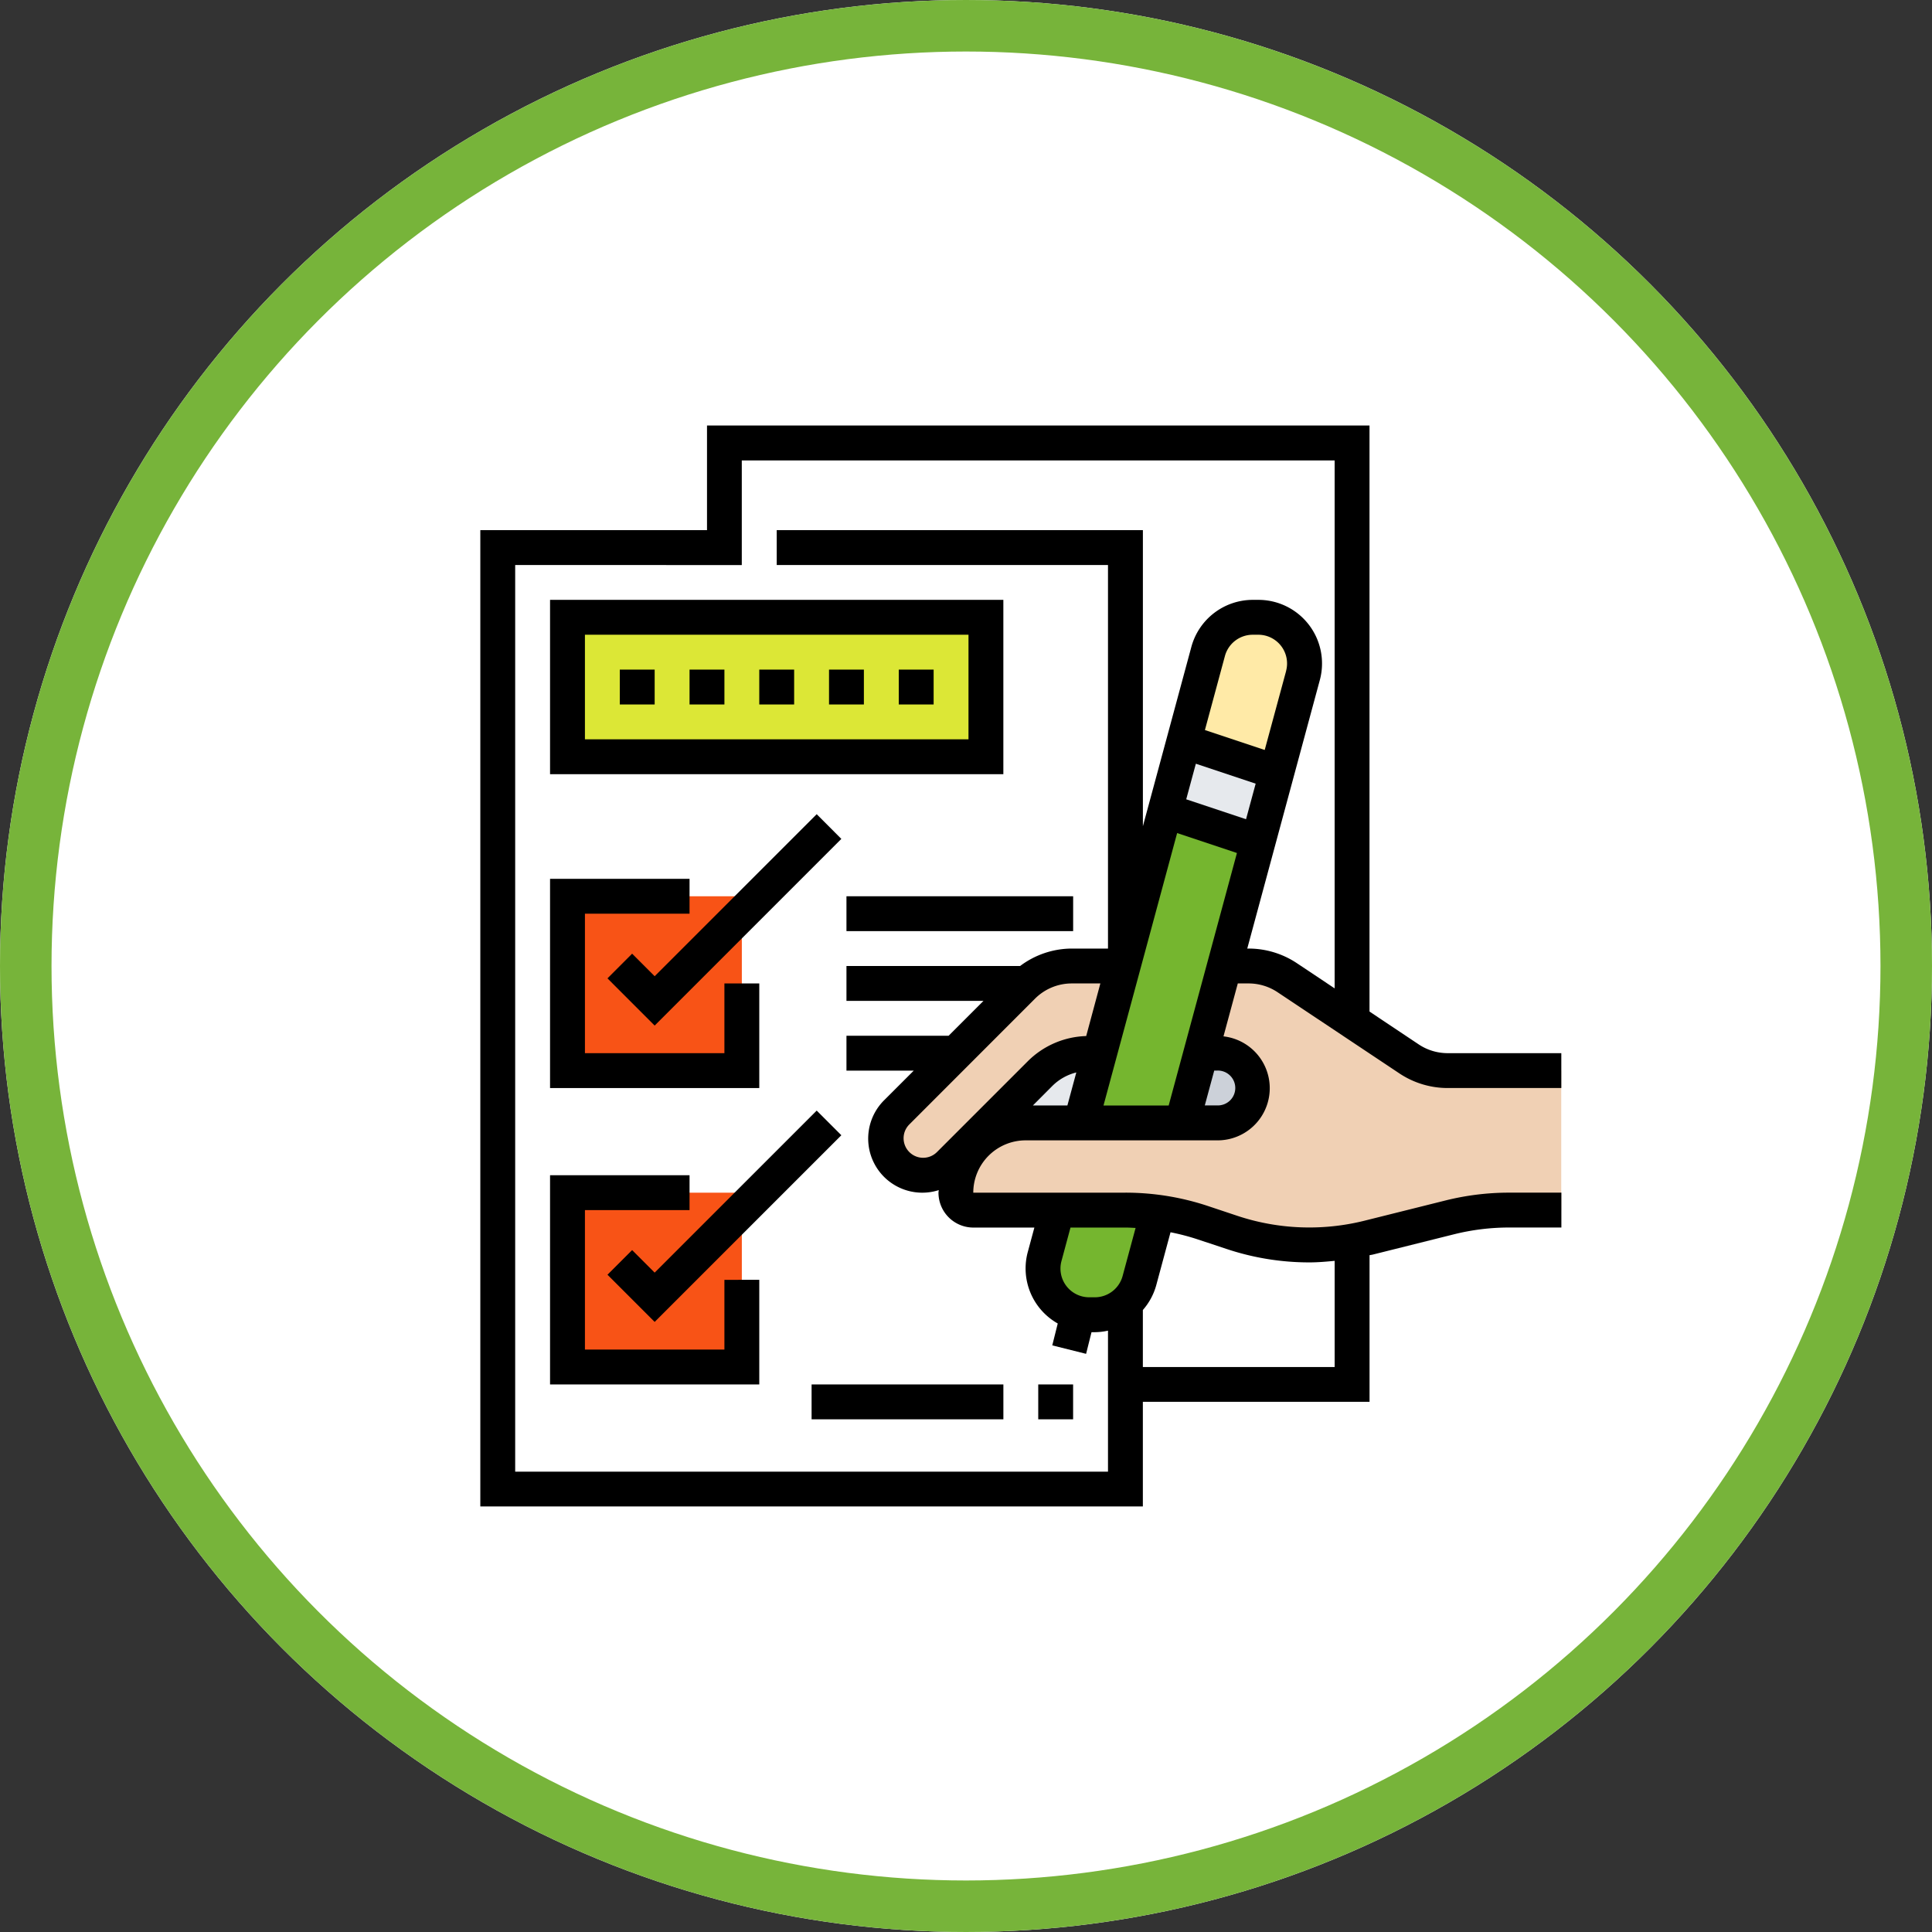 <svg xmlns="http://www.w3.org/2000/svg" width="150" height="150" viewBox="0 0 150 150">
  <rect x="0" y="0" width="150" height="150" fill="#333333" stroke="none"/>
  <g id="Grupo_150159" data-name="Grupo 150159" transform="translate(-3247 9225.706)">
    <g id="Grupo_150044" data-name="Grupo 150044" transform="translate(2732 -16360.706)">
      <g id="Elipse_5971" data-name="Elipse 5971" transform="translate(515 7135)" fill="#fff" stroke="#77b43a" stroke-width="4">
        <circle cx="75" cy="75" r="75" stroke="none"/>
        <circle cx="75" cy="75" r="73" fill="none"/>
      </g>
      <g id="Grupo_149664" data-name="Grupo 149664" transform="translate(552.292 6824.037)">
        <path id="Trazado_201060" data-name="Trazado 201060" d="M108.307,457.173V468H90.71V461.68a3.552,3.552,0,0,0,1.082-1.746l1.449-5.293a18.14,18.14,0,0,1,3.466.8l2.288.758a18.794,18.794,0,0,0,6,.975,17.451,17.451,0,0,0,3.262-.3Z" transform="translate(-40.625 -49.551)" fill="#fff"/>
        <path id="Trazado_201061" data-name="Trazado 201061" d="M103.334,433.056a2.709,2.709,0,0,1-1.922,4.617H98.677l1.462-5.415h1.273A2.7,2.7,0,0,1,103.334,433.056Z" transform="translate(-44.193 -39.527)" fill="#ccd1d9"/>
        <path id="Trazado_201062" data-name="Trazado 201062" d="M79.094,432.339l-1.435,5.334H73.368a5.448,5.448,0,0,0-3.831,1.584l-.23-.23,5.185-5.185a5.421,5.421,0,0,1,3.831-1.584h.46Z" transform="translate(-31.039 -39.527)" fill="#e6e9ed"/>
        <path id="Trazado_201063" data-name="Trazado 201063" d="M75.4,420.2l-1.8,6.647-.311-.081h-.46A5.421,5.421,0,0,0,69,428.352l-5.185,5.185L61.963,435.4a2.869,2.869,0,0,1-2.03.839,2.922,2.922,0,0,1-2.044-.839,2.86,2.86,0,0,1,.013-4.061l9.746-9.76A5.42,5.42,0,0,1,71.479,420h3.167Z" transform="translate(-25.55 -34.037)" fill="#f0d0b4"/>
        <path id="Trazado_201064" data-name="Trazado 201064" d="M65.457,385.707V354.574H34.323v-8.122H83.054v44.67l-.095.135-4.941-3.29a5.373,5.373,0,0,0-3-.907H73.146l2.612-9.651,1.449-5.387,2.031-7.513a3.69,3.69,0,0,0,.121-.934,3.582,3.582,0,0,0-3.574-3.587h-.447a3.575,3.575,0,0,0-3.451,2.653L70,369.627,68.543,375l-2.91,10.762Z" transform="translate(-15.372 -1.098)" fill="#fff"/>
        <path id="Trazado_201065" data-name="Trazado 201065" d="M51.183,392.295l.176.055-.406,1.5-.758-.2H47.028a5.42,5.42,0,0,0-3.831,1.584l-9.746,9.76a2.86,2.86,0,0,0-.013,4.061,2.922,2.922,0,0,0,2.044.839,2.869,2.869,0,0,0,2.03-.839l1.855-1.868.23.23a5.448,5.448,0,0,0-1.584,3.831,1.358,1.358,0,0,0,1.353,1.354H45.89l-.974,3.6a3.712,3.712,0,0,0-.135.934,3.593,3.593,0,0,0,3.587,3.587h.447a3.562,3.562,0,0,0,2.369-.907v14.443H2.452v-73.1H51.183Z" transform="translate(-1.098 -7.686)" fill="#fff"/>
        <path id="Trazado_201066" data-name="Trazado 201066" d="M12.258,370.968H44.746V381.8H12.258Z" transform="translate(-5.49 -12.078)" fill="#dce736"/>
        <path id="Trazado_201067" data-name="Trazado 201067" d="M21.733,451.871h4.061v13.536H12.258V451.871Z" transform="translate(-5.49 -48.31)" fill="#f85316"/>
        <path id="Trazado_201068" data-name="Trazado 201068" d="M21.733,410.194h4.061V423.73H12.258V410.194Z" transform="translate(-5.49 -29.645)" fill="#f85316"/>
        <path id="Trazado_201069" data-name="Trazado 201069" d="M108.3,374.555a3.691,3.691,0,0,1-.121.934L106.149,383l-7.2-2.4,1.882-6.985a3.575,3.575,0,0,1,3.451-2.653h.447A3.582,3.582,0,0,1,108.3,374.555Z" transform="translate(-44.314 -12.078)" fill="#ffeaa7"/>
        <path id="Trazado_201070" data-name="Trazado 201070" d="M104.963,390.82l-1.449,5.387L96.3,393.8l1.462-5.374Z" transform="translate(-43.128 -19.895)" fill="#e6e9ed"/>
        <path id="Trazado_201071" data-name="Trazado 201071" d="M85.517,461.538a3.562,3.562,0,0,1-2.369.907H82.7a3.593,3.593,0,0,1-3.587-3.587,3.713,3.713,0,0,1,.135-.934l.974-3.6h5.293a17.6,17.6,0,0,1,2.531.176L86.6,459.791A3.552,3.552,0,0,1,85.517,461.538Z" transform="translate(-35.431 -49.409)" fill="#75b62f"/>
        <path id="Trazado_201072" data-name="Trazado 201072" d="M95.587,410.217,92.3,422.4H84.433l1.435-5.334,1.8-6.647.406-1.5,2.91-10.762,7.215,2.41Z" transform="translate(-37.814 -24.254)" fill="#75b62f"/>
        <path id="Trazado_201073" data-name="Trazado 201073" d="M82.558,439.127a17.6,17.6,0,0,0-2.531-.176H68.209a1.358,1.358,0,0,1-1.353-1.354,5.407,5.407,0,0,1,5.414-5.414h14.89a2.707,2.707,0,1,0,0-5.415H85.888L87.716,420h1.868a5.373,5.373,0,0,1,3,.907l4.941,3.29,4.521,3.019a5.375,5.375,0,0,0,3.006.907h8.812v10.829h-4.061a18.807,18.807,0,0,0-4.6.568l-6.294,1.57c-.447.109-.893.2-1.341.271a17.452,17.452,0,0,1-3.262.3,18.794,18.794,0,0,1-6-.975l-2.288-.758A18.14,18.14,0,0,0,82.558,439.127Z" transform="translate(-29.942 -34.037)" fill="#f0d0b4"/>
        <path id="Trazado_201074" data-name="Trazado 201074" d="M59.646,387.317A4.047,4.047,0,0,1,61.9,388l9.454,6.3a6.758,6.758,0,0,0,3.755,1.137h8.819v-2.707H75.108a4.052,4.052,0,0,1-2.254-.682L69.036,389.5V344H17.6v8.122H0v75.8H51.439V419.8h17.6V408.416c.086-.02.173-.027.258-.049l6.3-1.574a17.7,17.7,0,0,1,4.275-.526h4.061v-2.707H79.865a20.358,20.358,0,0,0-4.93.607l-6.3,1.574a17.7,17.7,0,0,1-9.845-.377l-2.281-.761a20.273,20.273,0,0,0-6.427-1.042H38.273a4.066,4.066,0,0,1,4.061-4.061h14.89a4.05,4.05,0,0,0,.475-8.074l1.111-4.109Zm-1.709,20.614a20.257,20.257,0,0,0,6.428,1.044c.657,0,1.312-.057,1.965-.12V417.1H51.439v-4.428a4.884,4.884,0,0,0,1.041-1.93l1.108-4.106a17.538,17.538,0,0,1,2.068.539ZM50.875,406.3l-1.008,3.734a2.237,2.237,0,0,1-2.155,1.65h-.439a2.231,2.231,0,0,1-2.153-2.813l.7-2.6h4.263C50.349,406.268,50.612,406.288,50.875,406.3Zm-7.858-.031-.511,1.894a4.906,4.906,0,0,0,2.325,5.555l-.425,1.7,2.626.657.421-1.681h.26a4.915,4.915,0,0,0,1.019-.119v10.948H2.707v-70.39H20.3v-8.122H66.329V387.7L63.4,385.746a6.76,6.76,0,0,0-3.755-1.137h-.1l5.634-20.845a4.941,4.941,0,0,0-4.767-6.228h-.439a4.948,4.948,0,0,0-4.768,3.651l-3.763,13.923V352.122H23.012v2.707h25.72v29.78h-2.8a6.7,6.7,0,0,0-4.022,1.354H28.427v2.707H39.066l-2.707,2.707H28.427v2.708h5.226l-2.262,2.262a4.2,4.2,0,0,0,4.2,7.017c0,.066-.02.129-.02.2a2.71,2.71,0,0,0,2.707,2.707Zm10.427-9.475H48.383L54.1,375.643l4.643,1.547ZM43.06,388.505a4.037,4.037,0,0,1,2.872-1.188H48.14l-1.1,4.085a6.7,6.7,0,0,0-4.536,1.957l-7.049,7.049a1.518,1.518,0,0,1-2.592-1.072,1.51,1.51,0,0,1,.446-1.073Zm1.354,6.768a4.016,4.016,0,0,1,1.859-1.046l-.693,2.565H42.9Zm18.148-32.215L60.9,369.191l-4.643-1.547,1.554-5.75a2.238,2.238,0,0,1,2.155-1.65h.439a2.232,2.232,0,0,1,2.153,2.815Zm-7.008,7.2,4.644,1.548-.748,2.763-4.644-1.548Zm1.67,23.823a1.354,1.354,0,1,1,0,2.707h-.976l.733-2.707Z"/>
        <path id="Trazado_201075" data-name="Trazado 201075" d="M45,368.516H9.806v13.536H45Zm-2.707,10.829H12.514v-8.122h29.78Z" transform="translate(-4.392 -10.98)"/>
        <path id="Trazado_201076" data-name="Trazado 201076" d="M19.613,378.323H22.32v2.707H19.613Z" transform="translate(-8.784 -15.372)"/>
        <path id="Trazado_201077" data-name="Trazado 201077" d="M29.419,378.323h2.708v2.707H29.419Z" transform="translate(-13.175 -15.372)"/>
        <path id="Trazado_201078" data-name="Trazado 201078" d="M39.226,378.323h2.707v2.707H39.226Z" transform="translate(-17.568 -15.372)"/>
        <path id="Trazado_201079" data-name="Trazado 201079" d="M49.032,378.323h2.707v2.707H49.032Z" transform="translate(-21.959 -15.372)"/>
        <path id="Trazado_201080" data-name="Trazado 201080" d="M58.839,378.323h2.707v2.707H58.839Z" transform="translate(-26.351 -15.372)"/>
        <path id="Trazado_201081" data-name="Trazado 201081" d="M26.05,415.864H23.343v5.414H12.514V410.449h8.122v-2.707H9.806v16.244H26.05Z" transform="translate(-4.392 -28.547)"/>
        <path id="Trazado_201082" data-name="Trazado 201082" d="M34.124,398.654l-12.58,12.579-1.75-1.75L17.88,411.4l3.664,3.665,14.494-14.494Z" transform="translate(-8.008 -24.477)"/>
        <path id="Trazado_201083" data-name="Trazado 201083" d="M23.343,462.955H12.514V452.127h8.122v-2.708H9.806v16.244H26.05v-8.122H23.343Z" transform="translate(-4.392 -47.212)"/>
        <path id="Trazado_201084" data-name="Trazado 201084" d="M19.794,451.16l-1.914,1.914,3.664,3.664,14.494-14.493-1.914-1.914-12.58,12.58Z" transform="translate(-8.008 -43.142)"/>
        <path id="Trazado_201085" data-name="Trazado 201085" d="M78.452,478.839h2.707v2.707H78.452Z" transform="translate(-35.135 -60.388)"/>
        <path id="Trazado_201086" data-name="Trazado 201086" d="M46.581,478.839h14.89v2.707H46.581Z" transform="translate(-20.861 -60.388)"/>
        <path id="Trazado_201087" data-name="Trazado 201087" d="M51.484,410.194h17.6V412.9h-17.6Z" transform="translate(-23.057 -29.645)"/>
      </g>
    </g>
  </g>
</svg>
